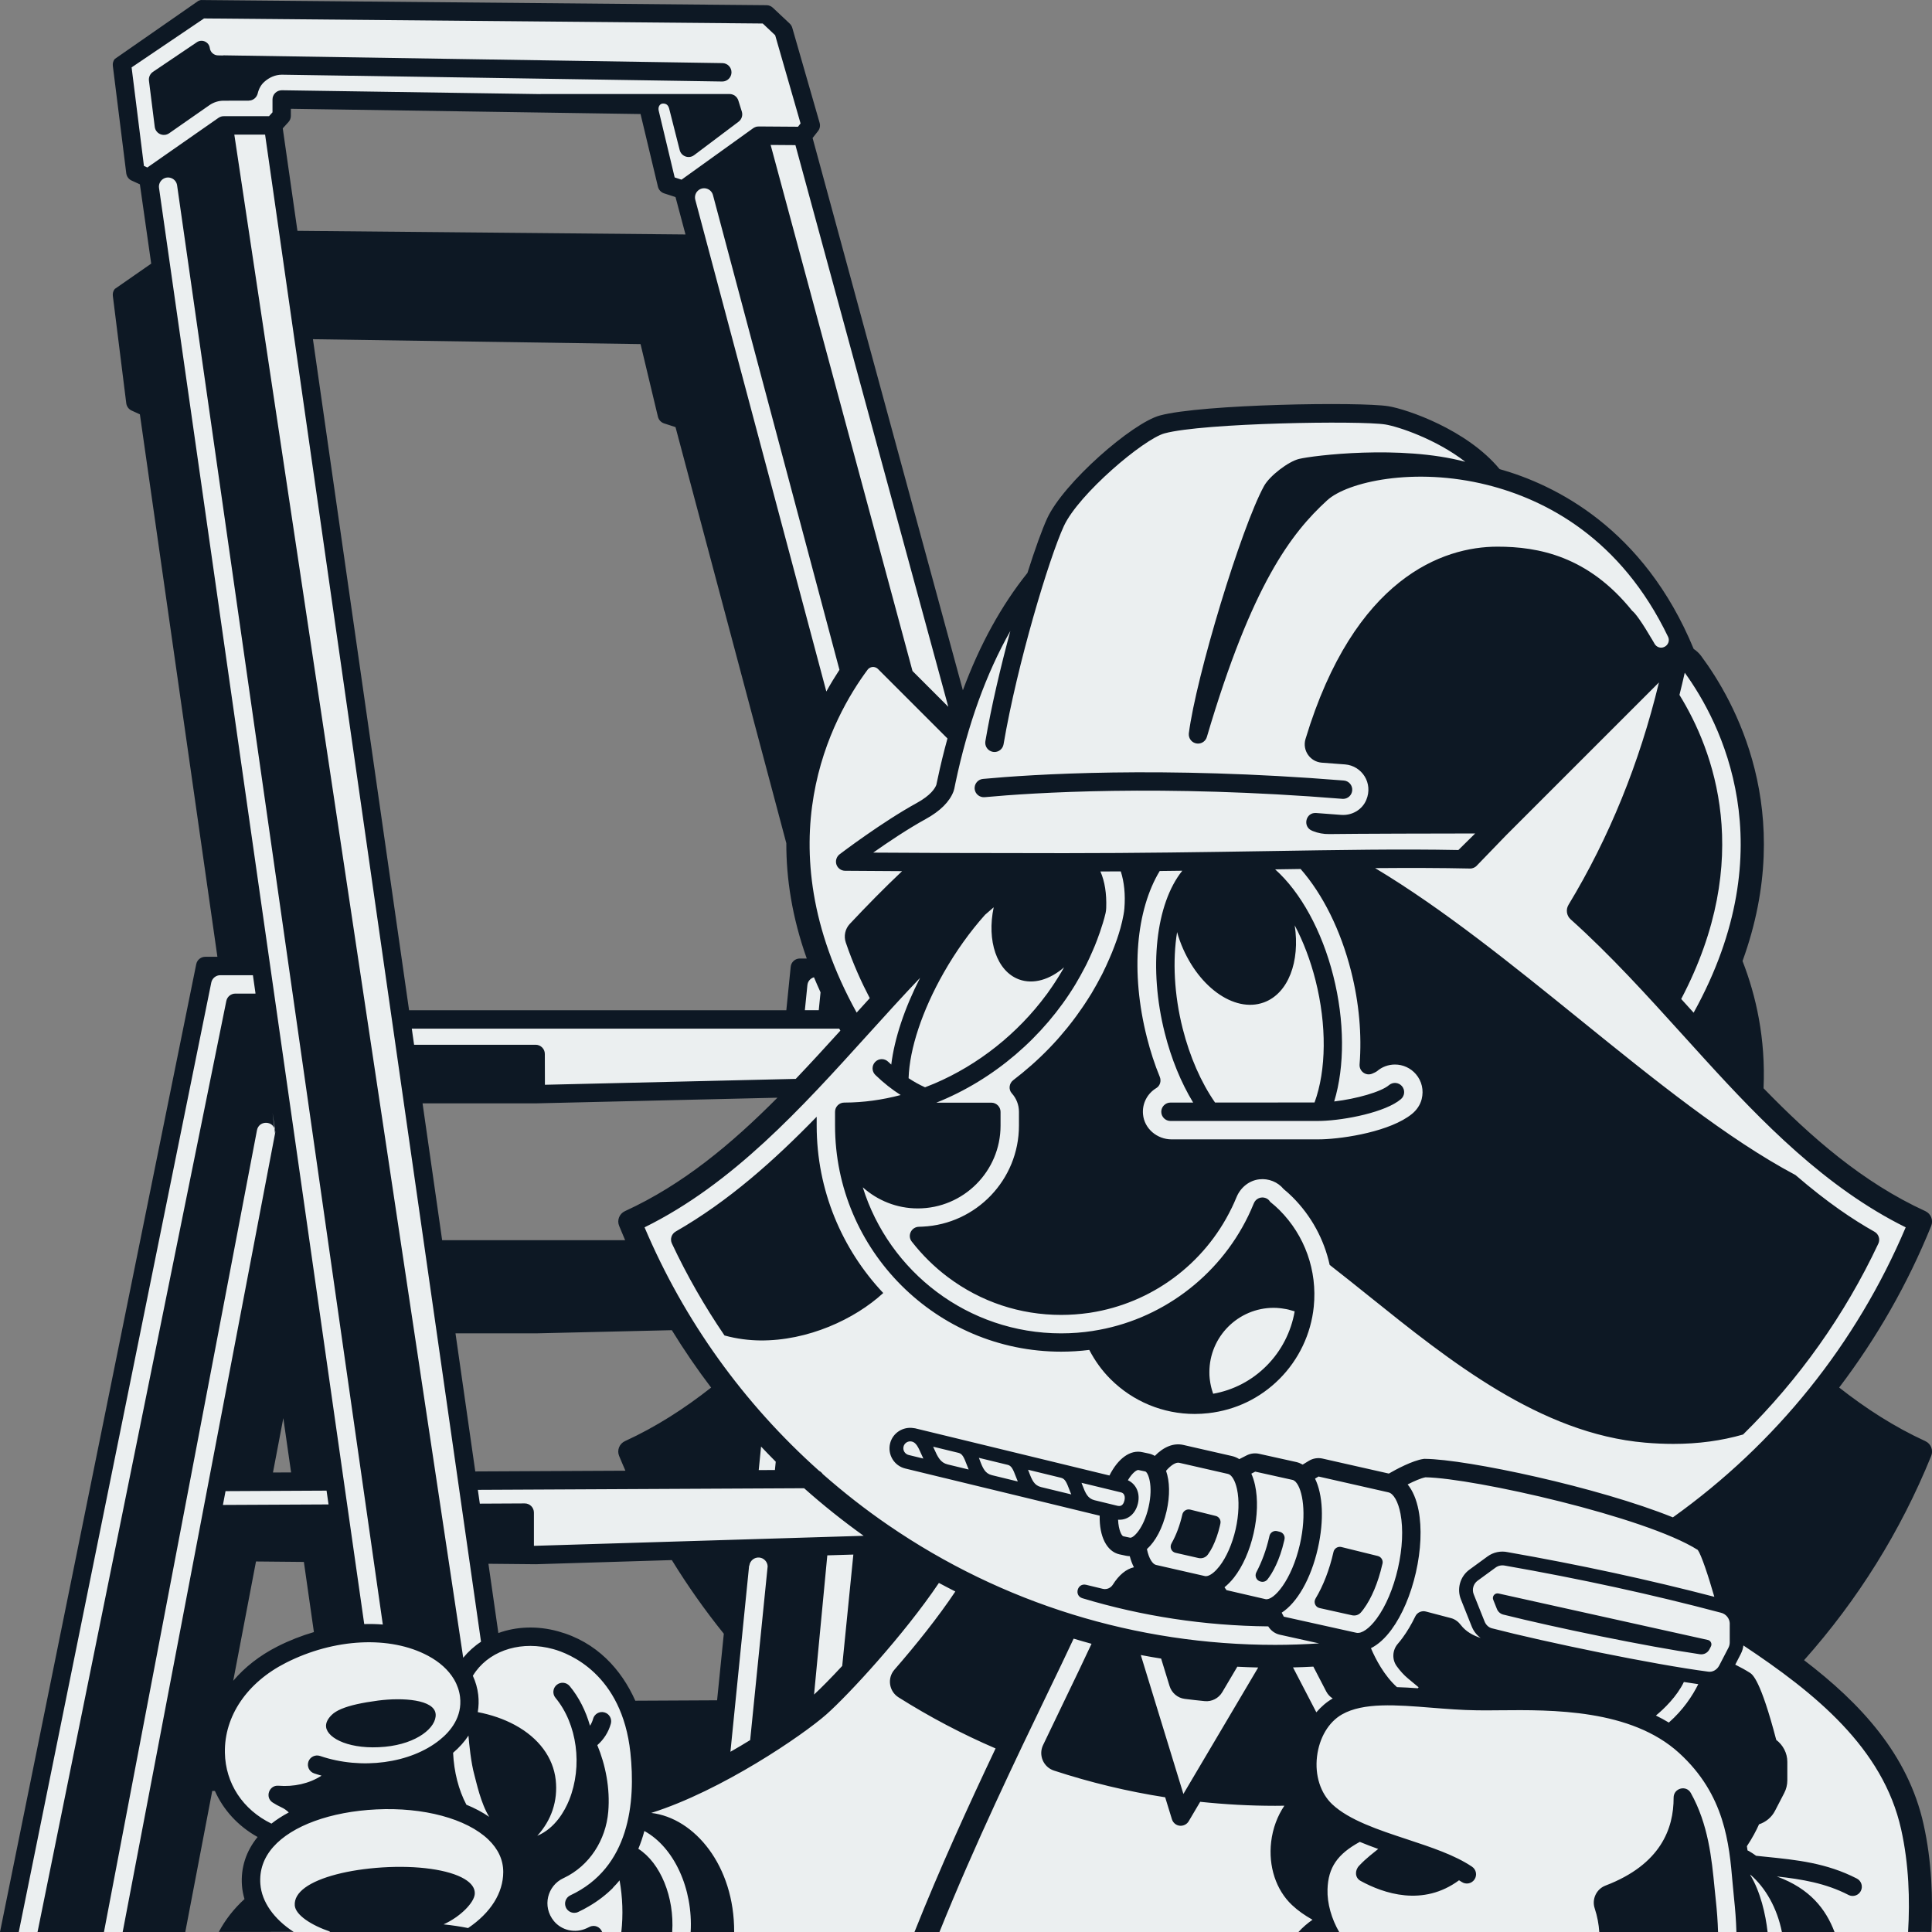 <?xml version="1.0" encoding="utf-8"?>
<!-- Generator: Adobe Illustrator 24.2.3, SVG Export Plug-In . SVG Version: 6.00 Build 0)  -->
<svg version="1.1" id="layer" xmlns="http://www.w3.org/2000/svg" xmlns:xlink="http://www.w3.org/1999/xlink" x="0px" y="0px"
	 viewBox="0 0 420 420" style="enable-background:new 0 0 420 420;" xml:space="preserve">
<rect x="0" y="0" width="420" height="420" fill="#808080" stroke="none"/>
<style type="text/css">
	.st0{fill:#EBEFF0;}
	.st1{fill:#0D1824;}
</style>
<g>
	<path class="st0" d="M417.19,396.82c-4.2-18.92-19.85-31.6-34.61-41.52c-0.34-0.23-1.88-1.23-3.11-2.03l-0.41-0.26l-0.04-0.48
		c-0.11-1.2-0.64-2.36-1.48-3.26l-0.17-0.18l-0.06-0.24c-3.64-13.72-5.35-14.82-5.91-15.19c-0.58-0.38-1.28-0.78-2.08-1.2
		l-1.39-0.74l1.25-0.95c22.13-16.69,39.32-39.04,49.7-64.64c0.3-0.75-0.03-1.59-0.76-1.93c-15.49-7.09-27.85-18.5-41.65-33.45
		c-1.83-1.99-3.66-4-5.5-6.03l-0.49-0.54l0.36-0.63c22.81-39.63,6.31-69.39-1.85-80.34c-0.37-0.5-0.83-0.93-1.38-1.29l-0.25-0.17
		l-0.12-0.28c-10.91-26.4-30.71-35.46-41.54-38.51l-0.3-0.08l-0.2-0.24c-6.9-8.37-19.68-12.69-23.55-13.32
		c-6.13-0.99-40.25-0.46-49.28,1.99c-5.71,1.55-20.44,14.42-23.84,21.82c-1.07,2.33-2.58,6.5-4.24,11.72l-0.06,0.18l-0.12,0.15
		c-5.59,6.97-10.26,15.46-13.88,25.25l-1.08,2.93L175.55,29.79l1.49-1.9c0.2-0.25,0.26-0.59,0.17-0.89l-5.95-20.68
		c-0.05-0.17-0.14-0.33-0.28-0.45l-3.68-3.46c-0.18-0.17-0.43-0.27-0.68-0.27L43.87,1.01L43.81,1c-0.01,0-0.06,0-0.19,0.06
		L25.67,13.54c-0.12,0.19-0.17,0.42-0.14,0.65l2.92,23.37c0.04,0.35,0.26,0.64,0.58,0.79l2.3,1.05l0.08,0.54L55.56,209H44.62
		c-0.47,0-0.89,0.34-0.98,0.8L1.03,420h28.68l15.59-81.65l28.78,0.29l2.23,15.6l-1.01,0.12c-4.98,0.62-10,2.16-14.52,4.46
		c-9.49,4.82-15.05,13.14-14.88,22.26c0.14,7.38,3.99,13.74,10.58,17.42l1.04,0.58L56.77,400c-2.35,2.87-3.45,6.27-3.18,9.83
		c0.29,3.73,2.16,7.24,5.32,10.17h359.92C419.3,411.66,418.75,403.87,417.19,396.82z M48.58,321.16l13.15-68.95l9.84,68.83
		L48.58,321.16z M155.48,383.79l-0.48,0.25c-4.79,2.5-9.27,4.47-13.33,5.84l-1.37,0.46l0.05-1.45c0.09-2.66-0.01-5.43-0.31-8.23
		c-1.06-9.89-6.6-21.66-18.96-25.06c-4.26-1.17-8.54-1.05-12.39,0.35l-1.16,0.42l-2.5-17.43l11.51,0.11l43.57-1.33L155.48,383.79z
		 M169.72,239.34c-12.03,12.11-22.35,19.78-33.44,24.86c-0.73,0.33-1.07,1.18-0.77,1.93c6.5,16.04,15.61,30.74,27.07,43.72
		l0.29,0.33l-1.05,10.42l-59.38,0.3l-11.75-82.03l25.82,0l54.95-1.29L169.72,239.34z M177.85,156.14
		c-5.07,11.33-9.45,29.53-1.51,51.89l0.47,1.33h-2.91c-0.52,0-0.94,0.39-0.99,0.9l-1.04,10.35H88.08L60.43,27.59l1.56-1.72
		c0.17-0.18,0.26-0.42,0.26-0.67v-2.56l77.81,1.16l3.96,16.55c0.08,0.34,0.33,0.61,0.66,0.72l3,0.98l30.31,113.75L177.85,156.14z
		 M200.56,342.23c-3.95,5.81-8.81,11.66-12.2,15.54l-2.06,2.37l2.33-23.29l5.01-0.15l0.26,0.17c2.31,1.5,4.38,2.79,6.33,3.93
		l0.92,0.54L200.56,342.23z"/>
	<path class="st1" d="M373.49,420h-25.82c-0.11-1.67-0.42-3.39-1-5.15c-0.66-2,0.38-4.19,2.35-4.94
		c12.05-4.6,14.83-12.45,14.81-19.11c-0.01-2.06,2.72-2.82,3.73-1.03c3.82,6.81,4.55,14.3,5.17,20.67c0.1,0.99,0.19,1.94,0.29,2.83
		C373.24,415.34,373.42,417.61,373.49,420z M82.18,369.69c-1.74,0.23-3.25,0.49-4.56,0.78c-2.72,0.61-4.53,1.38-5.48,2.31
		c-0.71,0.69-1.38,1.62-1.25,2.66c0.33,2.54,5.34,5.01,12.82,4.29c6.97-0.67,11.19-4.2,11-7.07
		C94.48,369.44,87.52,368.99,82.18,369.69z M274.02,343.81l0.12,0.03c0.52,0.12,1.07-0.07,1.4-0.49c1.08-1.37,2.65-4.13,3.63-8.4
		c0.02-0.11,0.05-0.21,0.07-0.32c0.16-0.73-0.3-1.45-1.03-1.63l-0.56-0.14c-0.77-0.19-1.52,0.3-1.69,1.07
		c-0.01,0.06-0.03,0.13-0.04,0.19c-0.63,2.78-1.6,5.4-2.8,7.68C272.69,342.61,273.14,343.6,274.02,343.81z M4.08,420H0l42.66-210.4
		c0.19-0.93,1.01-1.6,1.96-1.6h2.64L30.41,90.07l-1.8-0.82c-0.63-0.29-1.07-0.88-1.16-1.57l-2.92-23.37
		c-0.07-0.53,0.08-1.07,0.42-1.49l7.92-5.51l-2.46-17.24l-1.8-0.82c-0.63-0.29-1.07-0.88-1.16-1.57l-2.92-23.37
		c-0.07-0.53,0.08-1.07,0.42-1.49L43.13,0.18c0.26-0.11,0.53-0.21,0.82-0.17l122.69,1.12c0.51,0,0.99,0.2,1.36,0.54l3.68,3.46
		c0.26,0.25,0.45,0.56,0.55,0.9l5.95,20.68c0.18,0.62,0.05,1.28-0.35,1.79l-1.18,1.5l32.67,120.06c3.67-9.91,8.37-18.45,14.04-25.52
		c1.66-5.24,3.19-9.46,4.28-11.84c3.57-7.75,18.47-20.73,24.49-22.37c9.11-2.47,43.52-3.02,49.7-2.02
		c4.06,0.66,17.1,5.1,24.17,13.67c11.94,3.36,31.33,12.79,42.19,39.09c0.62,0.41,1.17,0.92,1.62,1.53c7.25,9.74,20.8,33.81,9,66.32
		c2.93,7.52,5.05,16.85,4.57,27.66c10.38,10.69,21.61,20.5,35.17,26.71c1.22,0.56,1.78,1.97,1.28,3.21
		c-5.12,12.64-11.87,24.42-20.01,35.14c5.79,4.55,11.97,8.55,18.73,11.65c1.22,0.56,1.78,1.97,1.28,3.21
		c-6.65,16.4-16.01,31.36-27.64,44.41c12.22,9.33,22.6,20.45,25.98,35.69c1.78,8.02,2.07,16.12,1.67,23.39h-5.04
		c0.42-6.98,0.18-14.74-1.51-22.31c-3.93-17.71-18.78-29.68-34.29-39.97c-0.08,0.64-0.27,1.26-0.57,1.84l-1.2,2.33
		c1.19,0.59,2.27,1.19,3.18,1.77c0.57,0.37,2.3,1.49,5.73,14.59c1.46,1.11,2.41,2.85,2.41,4.77v4.02c0,0.95-0.23,1.9-0.67,2.75
		l-2,3.86c-0.74,1.44-2.01,2.47-3.48,2.95c-0.59,1.33-1.46,2.99-2.64,4.76c0.05,0.31,0.1,0.61,0.14,0.92
		c0.09,0.04,0.18,0.07,0.27,0.12c0.54,0.31,1.08,0.66,1.59,1.04c0.67,0.07,1.34,0.15,2,0.21c6.84,0.69,13.3,1.35,19.9,4.74
		c0.98,0.5,1.37,1.71,0.87,2.69c-0.35,0.69-1.05,1.09-1.78,1.09c-0.31,0-0.62-0.07-0.91-0.22c-5.02-2.58-10.15-3.41-15.53-4.01
		c0,0.01,0.01,0.01,0.01,0.02c7.16,2.63,10.59,7.06,12.49,12.05h-11.44c-1.05-5.24-3.58-9.66-6.87-12.48c0,0.04,0.01,0.08,0.01,0.11
		c2.19,3.62,3.32,8.5,3.75,12.37h-6.78c-0.07-2.55-0.26-4.98-0.5-7.18c-0.12-1.1-0.22-2.26-0.33-3.48
		c-0.74-8.55-1.66-19.18-11.63-28.26c-10.49-9.56-27.65-9.39-39-9.28c-1.76,0.02-3.39,0.03-4.87,0.01
		c-3.37-0.04-6.73-0.31-9.99-0.57c-7.6-0.61-14.78-1.18-19.42,1.46c-2.92,1.66-4.94,5.08-5.43,9.15c-0.49,4.1,0.75,7.97,3.3,10.38
		c3.68,3.46,10.09,5.58,16.28,7.62c5.32,1.76,10.34,3.42,14.11,5.95c0.92,0.62,1.16,1.86,0.54,2.78c-0.62,0.92-1.86,1.16-2.78,0.54
		c-0.18-0.12-0.39-0.24-0.58-0.36c-7.85,5.79-16.39,2.88-21.42,0.12c-1.21-0.67-1.27-2.24-0.33-3.25c1.58-1.71,3.39-3.01,4.18-3.68
		c-1.36-0.49-2.7-1-4-1.54c-4.88,2.66-6.87,5.58-7.02,10.31c-0.1,3.07,0.89,6.46,2.54,9.29h-8.86c0.94-1.04,1.98-1.92,3.06-2.67
		c-1.66-0.93-3.17-1.98-4.45-3.19c-3.48-3.27-5.17-8.41-4.54-13.76c0.35-2.94,1.37-5.62,2.87-7.84c-0.66,0.01-1.32,0.02-1.99,0.02
		c-5.48,0-10.92-0.3-16.31-0.87l-2.5,4.23c-0.4,0.68-1.18,1.05-1.96,0.97c-0.79-0.09-1.44-0.64-1.68-1.4l-1.47-4.78
		c-8.23-1.28-16.31-3.23-24.18-5.81c-2.29-0.75-3.41-3.35-2.37-5.53c1.6-3.34,3.11-6.48,4.49-9.35c2.36-4.89,4.43-9.19,6.05-12.68
		c-1.3-0.35-2.6-0.74-3.89-1.12c-1.56,3.35-3.53,7.44-5.76,12.06c-6.48,13.44-15.75,32.68-23.41,51.72h-5.43
		c5.46-13.74,11.84-27.69,17.63-39.91c-7.28-3.13-14.33-6.84-21.1-11.11c-2.07-1.31-2.5-4.16-0.89-6.01
		c4.61-5.29,9.49-11.38,13.24-17c-1.19-0.61-2.39-1.22-3.57-1.86c-7.58,11.26-19.69,24.36-24.45,28.57
		c-5.06,4.48-22.78,16.61-38.09,21.43c9.41,1.09,18.1,11.48,18.03,25.89h-9.46c0.55-9.4-3.6-18.43-10.06-21.96
		c-0.36,1.36-0.8,2.64-1.31,3.87c4.8,3.05,7.87,10.5,7.36,18.09h-11.06c0.42-3.74,0.28-7.56-0.38-11.23
		c-0.45,0.55-0.93,1.08-1.43,1.58c0,0.01,0,0.02,0.01,0.04c-1.55,1.54-3.3,2.89-5.27,4.03c-0.74,0.44-1.51,0.85-2.31,1.22
		c-0.27,0.13-0.56,0.19-0.85,0.19c-0.75,0-1.47-0.43-1.81-1.15c-0.47-1-0.04-2.19,0.96-2.66c12.9-6.03,14.21-20.21,13.05-31.04
		c-1.84-17.09-13.31-21.54-16.78-22.49c-6.64-1.83-13.24,0.06-16.8,4.81c-0.24,0.32-0.45,0.66-0.67,0.99c0.6,1.3,1,2.68,1.17,4.12
		c0.15,1.28,0.11,2.55-0.1,3.78c2.9,0.56,5.63,1.48,8.07,2.8c5.19,2.81,8.34,7.06,8.88,11.96c0.49,4.54-0.93,8.74-4.01,12.13
		c3.9-1.65,5.97-5.41,6.93-7.78c2.97-7.39,1.75-16.52-2.97-22.21c-0.71-0.85-0.59-2.11,0.26-2.82c0.85-0.7,2.11-0.59,2.82,0.26
		c2.03,2.44,3.51,5.42,4.42,8.62c0.3-0.46,0.53-0.97,0.67-1.5c0.29-1.06,1.39-1.7,2.46-1.4c1.07,0.29,1.69,1.39,1.4,2.46
		c-0.5,1.82-1.55,3.45-2.94,4.66c1.78,4.29,2.81,9.38,2.38,14.46c-0.52,6.17-4.07,11.77-9.66,14.42c-0.04,0.02-0.08,0.04-0.11,0.05
		c-3.46,1.62-4.65,6.13-2.05,9.31c0.82,1,1.98,1.7,3.24,1.98c1.34,0.29,2.68,0.14,3.88-0.41c0.21-0.1,0.42-0.2,0.63-0.3
		c1.13-0.56,2.35,0.05,2.74,1.11H71.58c0.07-0.03,0.13-0.06,0.2-0.08c-4.1-1.38-7.55-3.62-7.7-5.7c-0.1-1.41,0.66-2.71,2.26-3.88
		c3.13-2.28,9.4-3.91,16.78-4.38c7.61-0.48,14.44,0.48,17.85,2.51c1.55,0.93,2.33,2.03,2.24,3.27c-0.14,1.88-3.11,4.94-6.78,6.6
		c1.91,0.2,3.68,0.47,5.33,0.8c4.92-3.33,7.62-7.62,7.64-12.16c0.01-2.63-1.09-5.02-3.25-7.09c-4.74-4.53-14.07-7.04-24.33-6.54
		c-9.95,0.48-18.33,3.53-22.42,8.16c-2.09,2.37-3.03,5.08-2.8,8.08c0.3,3.88,2.96,7.61,7.24,10.39H47.57
		c1.37-2.6,3.25-5.01,5.58-7.14c-0.28-0.96-0.48-1.95-0.55-2.95c-0.29-3.85,0.89-7.47,3.4-10.54c-4.24-2.37-7.43-5.86-9.28-10.01
		l-0.58-0.01L40.28,420H29.71h-3.04l33.12-173.57l-0.14-1.18c0.07,0.16,0.13,0.33,0.15,0.53c0.03,0.21,0.02,0.43-0.01,0.65
		l0.06-0.33l-0.59-4.14l0.39,3.3c-0.72-1.69-3.4-1.57-3.79,0.45L22.6,420h-2.3h-1.75H8.16L49.2,217.6c0.19-0.93,1.01-1.6,1.96-1.6
		h4.36l0,0c0-0.03,0.02-0.05,0.02-0.08L54.98,212h-7.09c-0.95,0-1.77,0.67-1.96,1.6L4.08,420z M59.34,320.11l3.94-0.02l-1.69-11.8
		L59.34,320.11z M48.46,327.16l22.96-0.11l-0.43-3l-21.96,0.11L48.46,327.16z M66.06,339.55l-10.41-0.1l-4.95,25.94
		c2.5-2.95,5.74-5.5,9.63-7.47c2.57-1.3,5.23-2.34,7.91-3.12L66.06,339.55z M100.01,368.89c-0.16-1.31-0.59-2.57-1.27-3.74
		c-0.03-0.05-0.05-0.09-0.08-0.14c-1.19-1.98-3.09-3.71-5.61-5.06c-8.26-4.42-20.39-3.81-30.92,1.54
		c-8.44,4.29-13.39,11.59-13.24,19.53c0.12,6.67,3.9,12.4,10.12,15.42c1.13-0.89,2.39-1.7,3.77-2.43c-0.46-0.45-1-0.84-1.62-1.12
		c-0.66-0.31-1.29-0.65-1.89-1.04c-1.72-1.11-0.78-3.82,1.26-3.65c3.3,0.27,6.66-0.43,9.37-2.19c-0.54-0.15-1.08-0.31-1.61-0.49
		c-1.05-0.36-1.6-1.49-1.25-2.54c0.36-1.05,1.49-1.6,2.54-1.25c8.98,3.07,19.68,1.63,26.03-3.5
		C97.92,376.38,100.53,373.26,100.01,368.89z M101.84,377.3c-0.87,1.34-1.99,2.59-3.34,3.74c0.19,4.15,1.2,8.09,2.89,11.29
		c1.83,0.75,3.49,1.63,4.96,2.64c-1.85-2.98-2.79-7.55-3.23-9.14C102.39,383.22,101.99,379.14,101.84,377.3z M104.57,356.9
		L57.63,29.27h-6.69l49.76,331.11C101.82,359.02,103.12,357.85,104.57,356.9z M182.53,185.71c0.37-0.28,9.22-7,16.79-11.16
		c3.02-1.66,3.94-3.17,4.23-3.92c0.03-0.13,0.12-0.56,0.26-1.2c0.64-3.06,1.37-6.01,2.16-8.89l-15.1-15.1
		c-0.43-0.43-0.92-0.46-1.18-0.44c-0.25,0.02-0.73,0.12-1.08,0.59c-7.64,10.26-22.78,37.7-2.38,74.54c0,0,0,0,0,0
		c0.95-1.05,1.9-2.09,2.85-3.14c-1.74-3.32-3.62-7.41-5.21-12.09c-0.48-1.4-0.15-2.96,0.86-4.04c3.69-3.93,7.47-7.79,11.38-11.48
		c-8.16-0.04-12.32-0.08-12.4-0.08c-0.85-0.01-1.61-0.56-1.88-1.37C181.57,187.12,181.85,186.23,182.53,185.71z M135.86,263.29
		c12.61-5.78,23.12-14.57,33.15-24.66l-52.49,1.23l-24.66,0l4.26,29.75h39.78c-0.44-1.03-0.88-2.07-1.3-3.11
		C134.08,265.27,134.64,263.85,135.86,263.29z M135.86,313.29c6.76-3.1,12.92-7.07,18.73-11.64c-3.05-4.01-5.9-8.18-8.54-12.48
		l-29.53,0.69l-17.5,0l4.3,30.02l32.64-0.16c-0.46-1.07-0.93-2.14-1.37-3.22C134.08,315.27,134.64,313.85,135.86,313.29z
		 M172.99,234.54c3.24-3.4,6.46-6.92,9.7-10.49c-0.08-0.14-0.17-0.29-0.25-0.43H89.52l0.5,3.5h26.42c1.1,0,2,0.89,2,1.99l0.02,6.71
		L172.99,234.54z M177.99,219.62l0.39-3.9c-0.5-1.1-0.98-2.19-1.43-3.27c-0.77,0.22-1.35,0.88-1.43,1.71l-0.55,5.45H177.99z
		 M182.49,145.61L154.99,42.4v0c-0.36-1.34-1.95-1.91-3.08-1.1l0,0c-0.67,0.48-0.97,1.33-0.76,2.13l28.49,106.9
		C180.6,148.59,181.57,147.01,182.49,145.61z M146.85,92.85l-2.49-0.81c-0.66-0.22-1.16-0.76-1.33-1.44l-3.78-15.8l-71.22-1.06
		l20.9,145.88h82.01l0.95-9.45c0.1-1.02,0.96-1.8,1.99-1.8h1.5c-3.22-9.06-4.46-17.46-4.44-25.06L146.85,92.85z M149.02,50.97
		l-2.17-8.13l-2.49-0.81c-0.66-0.22-1.16-0.76-1.33-1.44l-3.78-15.8l-76.02-1.14v1.54c0,0.5-0.19,0.98-0.52,1.34l-1.24,1.37
		l3.19,22.28L149.02,50.97z M157.35,355.16c-4.1-5.09-7.87-10.43-11.3-16.01l-29.53,0.9l-10.34-0.1l2.16,15.06
		c3.93-1.43,8.46-1.62,13-0.37c8.41,2.31,13.76,8.33,16.77,15.08l17.78-0.09L157.35,355.16z M166.88,340.51
		c-0.04-0.98-0.79-1.8-1.79-1.91c-1.1-0.11-2.08,0.69-2.19,1.79l-0.04-0.09l-4.07,40.52c1.48-0.84,2.92-1.69,4.29-2.54
		L166.88,340.51z M185.51,337.95l-5.66,0.17l-2.88,30.26c1.53-1.41,3.67-3.58,6.12-6.22L185.51,337.95z M187.75,333.87
		c-4.51-3.23-8.83-6.68-12.94-10.34l-70.93,0.35l0.43,3l9.75-0.05c1.11-0.01,2.01,0.89,2.01,2v7.21l0.41,0L187.75,333.87z
		 M168.46,319.57l0.18-1.81c-1.08-1.08-2.14-2.18-3.19-3.29l-0.51,5.11L168.46,319.57z M273.52,362.5
		c-1.52-0.04-3.03-0.09-4.54-0.17l-3.27,5.53c-0.79,1.33-2.27,2.1-3.81,1.95c-1.46-0.14-2.91-0.31-4.36-0.49
		c-1.55-0.2-2.83-1.3-3.29-2.8l-1.83-5.96c-1.48-0.24-2.95-0.48-4.42-0.77l9.26,30.2L273.52,362.5z M289.72,369.23
		c-0.59-0.37-1.09-0.89-1.42-1.54l-2.79-5.38c-1.47,0.08-2.94,0.14-4.42,0.17l5.07,9.76C287.19,371.04,288.38,370,289.72,369.23z
		 M299.27,351.88c2-2.71,3.64-6.59,4.63-10.93c0.99-4.34,1.18-8.55,0.56-11.86c-0.5-2.63-1.51-4.42-2.64-4.67l-15.18-3.44
		l-0.76,0.46c1.69,3.46,2.01,8.99,0.61,15.17c-1.52,6.69-4.54,11.83-7.86,13.97l0.46,0.87l15.77,3.5
		C296.01,355.2,297.69,354.03,299.27,351.88z M243.06,330.37c0.1,2.31,0.8,3.53,1.14,3.6l1.46,0.31c0.66,0.16,2.96-1.94,4.03-6.66
		c1.08-4.73-0.12-7.6-0.73-7.74l-1.46-0.31c-0.34-0.08-1.32,0.55-2.31,2.22c1.82,0.84,2.72,2.85,2.18,5.08
		c-0.53,2.17-2.07,3.51-4.03,3.51c-0.02,0-0.04,0-0.06,0C243.2,330.38,243.13,330.38,243.06,330.37z M243.31,327.39L243.31,327.39
		c0.01,0,0.01,0,0.02,0c0.68,0,0.99-0.66,1.12-1.22c0.06-0.24,0.3-1.48-0.76-1.74l-8.58-2.08c0.06,0.16,0.12,0.31,0.18,0.47
		c0.68,1.81,1.17,2.94,2.64,3.31l5.05,1.23C243.09,327.37,243.2,327.38,243.31,327.39z M249.33,336.76
		c0.44,2.15,1.27,3.28,1.98,3.44l10.61,2.42c0.19,0.05,0.41,0.03,0.65-0.04c0.02-0.01,0.04-0.01,0.05-0.02
		c0.73-0.23,1.61-0.96,2.47-2.06c1.52-1.95,2.8-4.88,3.52-8.03c0.72-3.16,0.83-6.36,0.3-8.77c-0.4-1.84-1.15-3.1-1.95-3.28
		l-10.6-2.42c-0.73-0.17-1.81,0.51-2.87,1.74c0.8,2.27,0.89,5.36,0.11,8.78C252.76,332.19,251.19,335.09,249.33,336.76z
		 M266.19,345.06l0.44,0.62l8.47,1.96c1.8,0.39,5.72-4.14,7.49-11.92c1.53-6.72,0.57-11.94-0.88-13.52
		c-0.03-0.03-0.07-0.07-0.1-0.11c-0.2-0.19-0.41-0.32-0.62-0.37l-8.11-1.8l-0.85,0.44c0.33,0.74,0.6,1.56,0.8,2.48
		c0.66,3.01,0.55,6.74-0.31,10.51s-2.37,7.18-4.27,9.61C267.58,343.8,266.89,344.5,266.19,345.06z M321.88,356.08
		c-0.84-0.6-1.51-1.45-1.92-2.45l-2.37-5.93c-0.93-2.33-0.17-5,1.86-6.48l3.92-2.86c1.27-0.93,2.88-1.27,4.42-0.93
		c15.58,2.73,30.68,6,44.89,9.7c-1.33-4.64-2.85-9.17-3.6-10.19c-11.33-7.2-48.7-15.61-59.19-15.79c-0.97,0.18-2.46,0.83-3.88,1.55
		c1.1,1.35,1.92,3.25,2.38,5.66c0.73,3.84,0.52,8.63-0.59,13.49c-1.11,4.86-2.99,9.27-5.31,12.42c-1.41,1.92-2.93,3.27-4.46,4.03
		c1.01,2.37,2.86,5.94,5.66,8.47c1.48,0.04,2.99,0.13,4.53,0.24l0.17-0.21l-2.31-1.92c-0.92-0.76-1.74-1.69-2.44-2.66
		c-1.07-1.46-0.96-3.49,0.22-4.86c0.36-0.41,0.71-0.86,1.05-1.32c1-1.36,1.93-2.93,2.76-4.65c0.41-0.86,1.38-1.3,2.3-1.06l5.48,1.44
		c0.87,0.23,1.59,0.79,2.13,1.5C318.66,354.69,320.23,355.54,321.88,356.08z M369.19,366.12c-0.99-0.14-2.03-0.3-3.13-0.47
		c-1.48,3.1-4.35,5.89-6.08,7.29c0.96,0.47,1.9,0.98,2.81,1.53C365.91,371.72,367.92,368.68,369.19,366.12z M376.04,353.02
		c0-1.17-0.83-2.19-1.97-2.44c-14.8-3.93-30.54-7.36-46.86-10.22c-0.76-0.16-1.49-0.01-2.07,0.41l-3.92,2.86
		c-0.92,0.67-1.27,1.89-0.85,2.95l2.37,5.93c0.29,0.73,0.88,1.28,1.56,1.46c11.64,3.02,35.25,7.9,47.1,9.44
		c0.93,0.12,1.87-0.42,2.35-1.35l2-3.86c0.18-0.35,0.28-0.75,0.28-1.15V353.02z M370.62,230.28
		C370.62,230.27,370.62,230.27,370.62,230.28c-1.6-1.77-3.2-3.53-4.79-5.28c-7.75-8.56-15.76-17.42-24.38-25.14
		c-0.9-0.8-1.09-2.13-0.47-3.16c8.83-14.58,15.43-30.82,19.66-48.34l-33.24,33.24l-6.29,6.51c-0.39,0.46-0.97,0.72-1.56,0.7
		c-6.37-0.14-13.25-0.15-20.61-0.09c14.83,8.89,29.85,21.05,44.41,32.83c16.33,13.22,32.1,25.98,46.98,33.9
		c7.02,6.04,12.49,9.68,17.17,12.32c0.91,0.51,1.28,1.64,0.83,2.59c-7.29,15.51-17.25,29.52-29.4,41.49
		c-4.68,1.35-9.72,2.04-15.16,2.04c-1.99,0-4.03-0.09-6.13-0.27c-22.79-1.95-42.52-17.79-59.93-31.77
		c-2.94-2.36-5.82-4.67-8.65-6.87c-1.21-5.52-3.97-10.64-8.08-14.75c-0.58-0.58-1.21-1.15-1.93-1.74c-0.63-0.76-1.43-1.35-2.36-1.72
		c-0.93-0.37-1.9-0.51-2.9-0.4c-2.21,0.24-4.07,1.75-4.94,3.79l-0.04,0.09c-0.33,0.8-0.68,1.59-1.05,2.35l-0.02,0.03l-0.03,0.06
		c-5.9,12.13-17.37,20.62-30.68,22.68l-0.34,0.05l-0.01,0c-1.96,0.28-3.99,0.43-5.99,0.43c-8.94,0-17.45-2.83-24.6-8.19
		c-2.97-2.22-5.62-4.85-7.89-7.76c-1.01-1.3-0.07-3.18,1.57-3.21c0.41-0.01,0.7-0.02,0.79-0.03c11.64-0.54,20.95-10.19,20.95-21.96
		v-3c0-1.55-0.59-2.96-1.55-4.02c-0.77-0.85-0.59-2.18,0.32-2.87c0.53-0.4,1.03-0.82,1.55-1.23c0.13-0.1,0.26-0.2,0.38-0.3
		c2.74-2.24,5.31-4.69,7.68-7.34c0.24-0.27,0.46-0.54,0.7-0.81c0.48-0.56,0.96-1.12,1.43-1.7c0.37-0.46,0.74-0.93,1.1-1.4
		c0.29-0.38,0.58-0.76,0.86-1.15c0.44-0.6,0.86-1.2,1.28-1.81c0.17-0.26,0.35-0.51,0.52-0.77c0.47-0.71,0.93-1.42,1.37-2.14
		c0.03-0.05,0.07-0.1,0.1-0.15l0.05-0.09c0.1-0.16,0.19-0.34,0.29-0.5c0.57-0.96,1.11-1.93,1.62-2.92c0.05-0.09,0.1-0.19,0.15-0.28
		l0.13-0.24c0.1-0.18,0.19-0.37,0.28-0.55c0.02-0.04,0.03-0.07,0.05-0.11c0.22-0.45,0.44-0.9,0.65-1.36
		c0.01-0.03,0.03-0.06,0.04-0.09c0.23-0.49,0.45-0.98,0.66-1.48l0.09-0.21c0.15-0.35,0.31-0.71,0.45-1.06c0-0.01,0-0.01,0.01-0.02
		c0.36-0.89,0.71-1.81,1.03-2.72c0.04-0.1,0.07-0.19,0.1-0.28c0,0,0,0,0-0.01c0,0,0,0,0,0c0,0,0,0,0,0
		c0.13-0.37,0.24-0.72,0.35-1.06c0.47-1.45,1.1-3.93,1.23-5.52c0.25-3.08-0.05-5.78-0.78-8.08c-1.46,0.01-2.95,0.02-4.43,0.02
		c0.94,2.13,1.37,4.79,1.26,7.93c-0.01,0.38-0.06,0.74-0.13,1.08c-0.3,1.36-0.87,3.11-1.29,4.34c-0.03,0.08-0.06,0.15-0.09,0.23
		c-0.3,0.87-0.62,1.73-0.97,2.58c-0.16,0.4-0.34,0.8-0.51,1.19c-0.2,0.47-0.41,0.93-0.62,1.39c-0.22,0.48-0.45,0.97-0.69,1.45
		c-0.12,0.25-0.26,0.5-0.39,0.75c-0.61,1.18-1.25,2.33-1.93,3.47c-0.02,0.03-0.03,0.06-0.05,0.09
		c-6.92,11.44-17.74,20.77-30.26,25.76h11.96c1.1,0,2,0.9,2,2v3c0,9.92-8.07,17.99-17.99,17.99c-4.59,0-8.77-1.74-11.96-4.59
		c5.72,18.37,22.89,31.75,43.12,31.75c2.35,0,4.66-0.18,6.93-0.53c0.01,0,0.01,0,0.02-0.01c14.6-2.25,27.26-11.7,33.69-24.92
		c0.01-0.02,0.02-0.04,0.03-0.06c0.41-0.85,0.79-1.71,1.15-2.59c0.02-0.06,0.05-0.12,0.08-0.18c0.41-1.02,1.58-1.52,2.6-1.11
		c0.41,0.16,0.73,0.45,0.94,0.8c0.76,0.61,1.42,1.19,2.01,1.78c5.54,5.54,8.26,13.2,7.47,21.01c0,0,0,0.01,0,0.01
		c-0.6,5.93-3.26,11.51-7.47,15.72c-4.19,4.19-9.53,6.76-15.44,7.43c-1,0.11-1.99,0.17-2.98,0.17c-6.86,0-13.41-2.69-18.32-7.6
		c-1.84-1.84-3.37-3.97-4.59-6.32c-2.01,0.25-4.05,0.38-6.12,0.38c-27.1,0-49.15-22.05-49.15-49.15v-3c0-1.1,0.9-2,2-2h0.08
		c0.01,0,0.01,0,0.02,0c4.1-0.01,8.18-0.59,12.17-1.64c-1.88-1.19-3.71-2.63-5.5-4.36c-0.8-0.77-0.82-2.03-0.05-2.83
		c0.77-0.8,2.03-0.82,2.83-0.05c0.22,0.21,0.44,0.41,0.67,0.62c0.7-5.67,2.88-12.24,6.27-18.86c-3.89,4.09-7.68,8.27-11.44,12.43
		c-14.39,15.9-29.25,32.33-48.46,41.81c8.62,20.33,21.57,38.32,37.95,52.94c0.32,0.16,0.59,0.4,0.79,0.7
		c4.5,3.96,9.24,7.68,14.23,11.1c24.81,17.03,53.9,26.03,84.11,26.03c3.2,0,6.39-0.12,9.56-0.32l-8.54-1.89
		c-1.06-0.23-1.95-0.9-2.52-1.81c-13.83-0.14-27.4-2.2-40.4-6.12c-1.87-0.57-1.09-3.38,0.81-2.92l3.63,0.88
		c0.84,0.2,1.71-0.17,2.18-0.91c1.32-2.11,2.92-3.41,4.58-3.78c-0.36-0.71-0.67-1.51-0.9-2.41c-0.26-0.01-0.53-0.03-0.79-0.09
		l-1.46-0.31c-2.76-0.63-4.39-3.88-4.29-8.41l-1.79-0.43c-0.01,0-0.01,0-0.02,0c-0.01,0-0.02-0.01-0.02-0.01l-11.6-2.82c0,0,0,0,0,0
		c0,0,0,0,0,0l-10.68-2.59c0,0,0,0-0.01,0c0,0,0,0-0.01,0l-9.64-2.34c0,0,0,0-0.01,0c0,0,0,0-0.01,0l-8.47-2.06
		c-1.17-0.28-2.16-1.01-2.78-2.03c-0.62-1.03-0.81-2.24-0.53-3.4c0.56-2.31,2.83-3.74,5.13-3.35c0.1,0,0.2,0.02,0.3,0.04
		c0,0,0.01,0,0.01,0l10.14,2.46c0,0,0,0,0,0c0,0,0,0,0,0l32.11,7.8c1.88-3.74,4.55-5.66,7.16-5.07l1.46,0.31
		c0.44,0.1,0.86,0.27,1.24,0.5c1.96-2,4.11-2.85,6.18-2.39l10.6,2.42c0.57,0.13,1.1,0.36,1.59,0.67l1.61-0.82
		c0.83-0.42,1.78-0.54,2.69-0.34l8.12,1.8c0.48,0.11,0.93,0.31,1.36,0.55l1.34-0.82c0.89-0.54,1.94-0.72,2.97-0.49l14.42,3.26
		c1.54-0.89,5.12-2.83,7.52-3.18l0.16-0.02l0.16,0c9.14,0.08,37.81,6.2,53.91,12.72c22.44-16.04,39.88-37.73,50.61-63.05
		C396.9,258.22,382.96,243.82,370.62,230.28z M232.48,323.86c-0.62-1.65-0.97-2.39-1.79-2.59c-0.01,0-0.01-0.01-0.02-0.01
		l-7.18-1.75c0.06,0.16,0.12,0.31,0.18,0.46c0.68,1.82,1.17,2.95,2.66,3.31c0,0,0,0,0,0l6.56,1.59
		C232.73,324.53,232.6,324.18,232.48,323.86z M220.85,321.03c-0.62-1.65-0.97-2.39-1.79-2.59c0,0,0,0-0.01,0l-6.25-1.52
		c0.06,0.16,0.12,0.31,0.18,0.46c0.68,1.82,1.17,2.95,2.66,3.31l5.62,1.37C221.11,321.71,220.97,321.36,220.85,321.03z
		 M210.17,318.43c-0.62-1.65-0.97-2.39-1.79-2.59c0,0,0,0,0,0l-5.52-1.34c0.06,0.13,0.12,0.26,0.17,0.39
		c0.84,1.9,1.43,3.08,2.97,3.46l4.58,1.11C210.43,319.11,210.29,318.76,210.17,318.43z M200.28,316.1c-0.68-1.54-1.14-2.5-2.05-2.72
		c-0.12-0.03-0.23-0.04-0.35-0.04c-0.68,0-1.3,0.46-1.46,1.15c-0.09,0.39-0.03,0.79,0.18,1.13c0.21,0.34,0.54,0.58,0.93,0.68
		l3.2,0.78C200.56,316.74,200.42,316.42,200.28,316.1z M216.02,197.24c-0.63,0.54-1.26,1.08-1.88,1.63
		c-3.24,3.62-6.32,7.91-8.99,12.6c-4.67,8.22-7.42,16.5-7.63,22.92c1.15,0.76,2.32,1.41,3.49,1.94c0.03,0.01,0.06,0.03,0.09,0.04
		c0.59-0.22,1.18-0.46,1.77-0.71c0.08-0.04,0.17-0.07,0.25-0.1c9.54-4.06,18.12-10.87,24.37-19.34c0.06-0.09,0.13-0.17,0.19-0.25
		c0.36-0.49,0.7-0.99,1.04-1.49c0.18-0.27,0.36-0.54,0.54-0.81c0.3-0.45,0.59-0.9,0.87-1.36c0.41-0.67,0.81-1.34,1.19-2.02
		c-3.08,2.66-6.65,3.77-9.78,2.63C216.67,211.14,214.49,204.48,216.02,197.24z M262.98,299.72c0.01,0.14,0.04,0.29,0.06,0.43
		c0.04,0.33,0.1,0.66,0.17,0.98c0.03,0.15,0.06,0.3,0.1,0.45c0.09,0.36,0.19,0.72,0.31,1.07c0.03,0.09,0.06,0.19,0.09,0.28
		c0.01,0.02,0.02,0.04,0.03,0.06c4.41-0.79,8.4-2.87,11.59-6.07c3.21-3.21,5.35-7.37,6.12-11.84c-0.02-0.01-0.03-0.01-0.05-0.02
		c-0.06-0.02-0.12-0.03-0.18-0.05c-0.38-0.12-0.76-0.23-1.14-0.32c-0.14-0.03-0.28-0.06-0.42-0.09c-0.33-0.07-0.65-0.12-0.98-0.16
		c-0.14-0.02-0.27-0.04-0.41-0.05c-0.45-0.05-0.91-0.08-1.37-0.08c-7.71,0-13.99,6.27-13.99,13.99
		C262.9,298.79,262.93,299.26,262.98,299.72z M274.74,217.92c-6.52,2.37-14.69-3.63-18.25-13.41c-0.23-0.63-0.43-1.25-0.6-1.88
		c-1,6.15-0.65,13.6,1.21,20.95c1.56,6.17,3.99,11.71,7.04,16.1h2.16l19.47-0.01c2.58-7.03,2.67-16.83,0.21-26.57
		c-1.11-4.37-2.66-8.42-4.52-11.94C282.65,209,280.08,215.98,274.74,217.92z M257.02,189.29c-1.62,0.02-3.26,0.04-4.91,0.06
		c-5.1,8.45-6.41,21.88-2.78,36.2c0.76,3,1.69,5.86,2.8,8.56c0.36,0.88,0.06,1.94-0.76,2.43c-1.89,1.14-3.11,3.28-2.89,5.69
		c0.28,3.14,3.07,5.46,6.22,5.46h8.05l0,0l0.35,0h0.47l0,0h22.85c0.2,0,0.4-0.01,0.61-0.01l0.09,0c0.05,0,0.1,0,0.15,0
		c5.21-0.15,15.03-1.77,19.65-5.5c1.03-0.83,1.82-1.96,2.14-3.24c0.49-1.96,0.02-3.94-1.25-5.42c-1.14-1.33-2.8-2.1-4.56-2.1
		c-1.43,0-2.82,0.51-3.9,1.45c-0.18,0.14-0.55,0.33-1.06,0.54c-1.38,0.56-2.84-0.54-2.73-2.03c0.51-6.37-0.1-13.38-1.84-20.23
		c-2.28-9-6.17-16.75-10.98-22.24c-1.77,0.03-3.57,0.05-5.38,0.08c-0.05,0-0.11,0-0.16,0c5.53,4.93,10.17,13.35,12.64,23.13
		c2.48,9.78,2.52,19.72,0.2,27.33c4.84-0.57,10.21-2.09,11.91-3.55c0.84-0.72,2.1-0.62,2.82,0.22c0.72,0.84,0.62,2.1-0.22,2.82
		c-3.28,2.81-12.05,4.59-17.41,4.74c-0.01,0-0.02,0-0.03,0l-0.21,0c-0.16,0-0.32,0.01-0.48,0.01h-21.14l-2.18,0h0c0,0-0.01,0-0.01,0
		h-8.64c-1.1,0-2-0.9-2-2s0.9-2,2-2h4.93c-2.64-4.35-4.75-9.5-6.17-15.12C249.66,210.53,251.26,196.46,257.02,189.29z M365.1,151.07
		c7.38,11.95,16.4,35.59,0.38,66.1c0.9,0.99,1.81,1.99,2.7,2.98c20.01-36.11,5.84-63.19-1.93-73.91
		C365.89,147.85,365.5,149.46,365.1,151.07z M207.29,172.03c-0.85,2.25-2.88,4.28-6.04,6.02c-3.88,2.13-8.2,5.03-11.42,7.3
		c7.32,0.05,21.24,0.12,41.59,0.12c15.81,0,30.63-0.23,43.71-0.44c16.36-0.26,29.27-0.49,41.91-0.24l3.65-3.6
		c-7.41,0-25.95,0.05-31.73,0.13c-1.22,0.02-2.44-0.2-3.57-0.66c-0.05-0.02-0.11-0.04-0.16-0.07c-2.11-0.86-1.4-4.01,0.87-3.85
		c1.81,0.13,3.62,0.26,5.44,0.41l0.04,0c2.31,0.17,4.53-1.1,5.43-3.23c1.56-3.69-0.97-7.45-4.59-7.74
		c-1.68-0.14-3.37-0.26-5.05-0.38c-2.57-0.18-4.31-2.7-3.56-5.16c10.6-35.05,29.89-41.8,41.71-41.8c8.88,0,19.72,2.03,29.29,13.93
		c0.7,0.52,2.11,2.45,4.53,6.58c0.05,0.09,0.1,0.18,0.15,0.26c0.07,0.12,0.13,0.23,0.2,0.35c0.43,0.74,1.34,1.05,2.1,0.68
		c0.01,0,0.02-0.01,0.03-0.01c0.81-0.38,1.19-1.33,0.83-2.14c-10.32-21.53-26.7-29.89-39.29-33.06
		c-15.96-4.01-30.48-0.65-34.83,3.32c-7.82,7.14-16.4,18.32-26.17,51.46c-0.26,0.87-1.05,1.44-1.92,1.44
		c-0.19,0-0.38-0.03-0.57-0.08c-0.93-0.27-1.51-1.16-1.43-2.09c0,0.01,0,0.01-0.01,0.02c1.59-12.48,11.39-44.77,16.35-53.83
		c1.22-2.23,5.29-5.33,7.61-5.9c3.01-0.73,22.07-3.12,36.11,0.61c0.01,0,0.03,0,0.04,0.01c-6.37-4.94-14.57-7.65-17.37-8.11
		c-5.46-0.88-39.64-0.35-48.01,1.93c-4.53,1.23-18.69,13.2-21.9,20.18c-3.17,6.88-10.1,29.81-13.1,47.43
		c-0.17,0.97-1.01,1.66-1.97,1.66c-0.11,0-0.22-0.01-0.34-0.03c-1.09-0.19-1.82-1.22-1.64-2.31c1.29-7.55,3.3-16.09,5.43-23.97
		c-5.24,9.24-9.25,20.31-11.94,33.08C207.48,171.4,207.4,171.74,207.29,172.03z M172.92,31.55l-5.39-0.04l30.84,114.36l7.78,7.78
		L172.92,31.55z M47.48,25.63c0.01-0.01,0.02-0.01,0.03-0.02c0.15-0.1,0.31-0.18,0.48-0.24c0.03-0.01,0.07-0.02,0.1-0.03
		c0.08-0.02,0.15-0.05,0.23-0.06c0.08-0.01,0.15-0.01,0.23-0.01c0.02,0,0.05-0.01,0.07-0.01h9.86l0.76-0.84v-2.8
		c0-0.54,0.21-1.05,0.6-1.42c0.38-0.38,0.9-0.57,1.43-0.58l56.3,0.84l-0.15-0.02h41.18c0.87,0,1.65,0.57,1.91,1.4l0.76,2.42
		c0.25,0.81-0.03,1.69-0.71,2.2l-9.66,7.27c-1.14,0.86-2.79,0.28-3.14-1.11l-2.3-9.06c-0.2-0.66-0.56-1.05-1.32-1.05
		c-0.63,0-1.13,0.63-0.95,1.51l0,0l3.48,14.55l1.49,0.49l15.58-11.19c0.02-0.01,0.04-0.02,0.05-0.03c0.13-0.09,0.28-0.16,0.44-0.22
		c0.03-0.01,0.06-0.03,0.1-0.04c0.02-0.01,0.04-0.02,0.06-0.02c0.16-0.04,0.32-0.06,0.48-0.06c0.01,0,0.03-0.01,0.04-0.01
		c0,0,0.01,0,0.01,0l8.56,0.06l0.56-0.72l-5.52-19.17l-2.7-2.55L44.35,4.01L28.61,14.65l2.68,21.42l0.74,0.34L47.48,25.63z
		 M79.18,353.06c1.37-0.04,2.72-0.01,4.04,0.1L38.5,40.29c-0.21-1.46-1.89-2.19-3.1-1.35c-0.61,0.43-0.94,1.17-0.83,1.91
		L79.18,353.06z M371.27,356.51l-45.51-10.1c-0.78-0.17-1.44,0.6-1.15,1.35l0.81,2.03c0.24,0.59,0.74,1.04,1.36,1.2
		c11.22,2.81,31.08,6.92,42.77,8.63c0.85,0.12,1.67-0.3,2.06-1.06l0.31-0.6C372.25,357.36,371.91,356.65,371.27,356.51z
		 M255.56,337.57l4.97,1.13c0.78,0.18,1.61-0.12,2.07-0.78c0.4-0.57,0.77-1.18,1-1.66c0.66-1.34,1.22-2.93,1.6-4.58
		c0.04-0.17,0.07-0.34,0.11-0.51c0.15-0.73-0.31-1.45-1.03-1.62l-5.53-1.37c-0.77-0.19-1.55,0.29-1.72,1.06l-0.01,0.04
		c-0.53,2.32-1.32,4.43-2.33,6.22C254.21,336.34,254.64,337.37,255.56,337.57z M177.54,242.77c-9.24,9.5-19.14,18.36-30.64,24.95
		c-0.91,0.52-1.28,1.64-0.84,2.59c3.28,6.99,7.12,13.67,11.44,20.01c2.73,0.75,5.35,1.05,7.7,1.08
		c10.44,0.12,20.65-4.64,26.81-10.31c-8.96-9.52-14.47-22.32-14.47-36.4V242.77z M54.08,21.87c0.94,0,1.73-0.66,1.95-1.57
		c0.23-0.98,0.7-1.86,1.43-2.51c1.05-0.94,2.35-1.54,3.79-1.55l0.04,0l0.04,0l15.1,0.23l0.03-0.01l80.53,1.26c0.01,0,0.02,0,0.03,0
		c1.09,0,1.98-0.88,2-1.97c0.02-1.1-0.86-2.01-1.97-2.03l-108.4-1.69c-0.11,0-0.21,0.01-0.31,0.03l-0.96-0.02
		c-0.9-0.02-1.65-0.69-1.77-1.59c-0.17-1.34-1.7-2.03-2.82-1.27l-9.54,6.44c-0.62,0.42-0.96,1.16-0.87,1.91l1.26,10.05
		c0.19,1.49,1.89,2.25,3.13,1.39l8.76-6.11c0.91-0.63,1.99-0.97,3.1-0.97H54.08z M214.06,173.3c10.24-0.95,38.31-2.83,77.75,0.36
		c0.05,0,0.11,0.01,0.16,0.01c1.03,0,1.91-0.79,1.99-1.84c0.09-1.1-0.73-2.07-1.83-2.15c-39.75-3.21-68.1-1.32-78.44-0.35
		c-1.1,0.1-1.91,1.08-1.81,2.18C211.99,172.59,212.95,173.4,214.06,173.3z M300.55,339.9c0.16-0.73-0.3-1.46-1.03-1.64l-7.91-1.95
		c-0.77-0.19-1.54,0.29-1.72,1.06l0,0.01c-0.88,3.88-2.22,7.33-3.9,10.13c-0.49,0.82-0.05,1.87,0.88,2.07l7.06,1.57
		c0.7,0.15,1.43-0.06,1.9-0.6c0.19-0.21,0.39-0.46,0.61-0.76c1.72-2.33,3.15-5.75,4.04-9.63
		C300.51,340.08,300.53,339.99,300.55,339.9z"/>
</g>
</svg>
